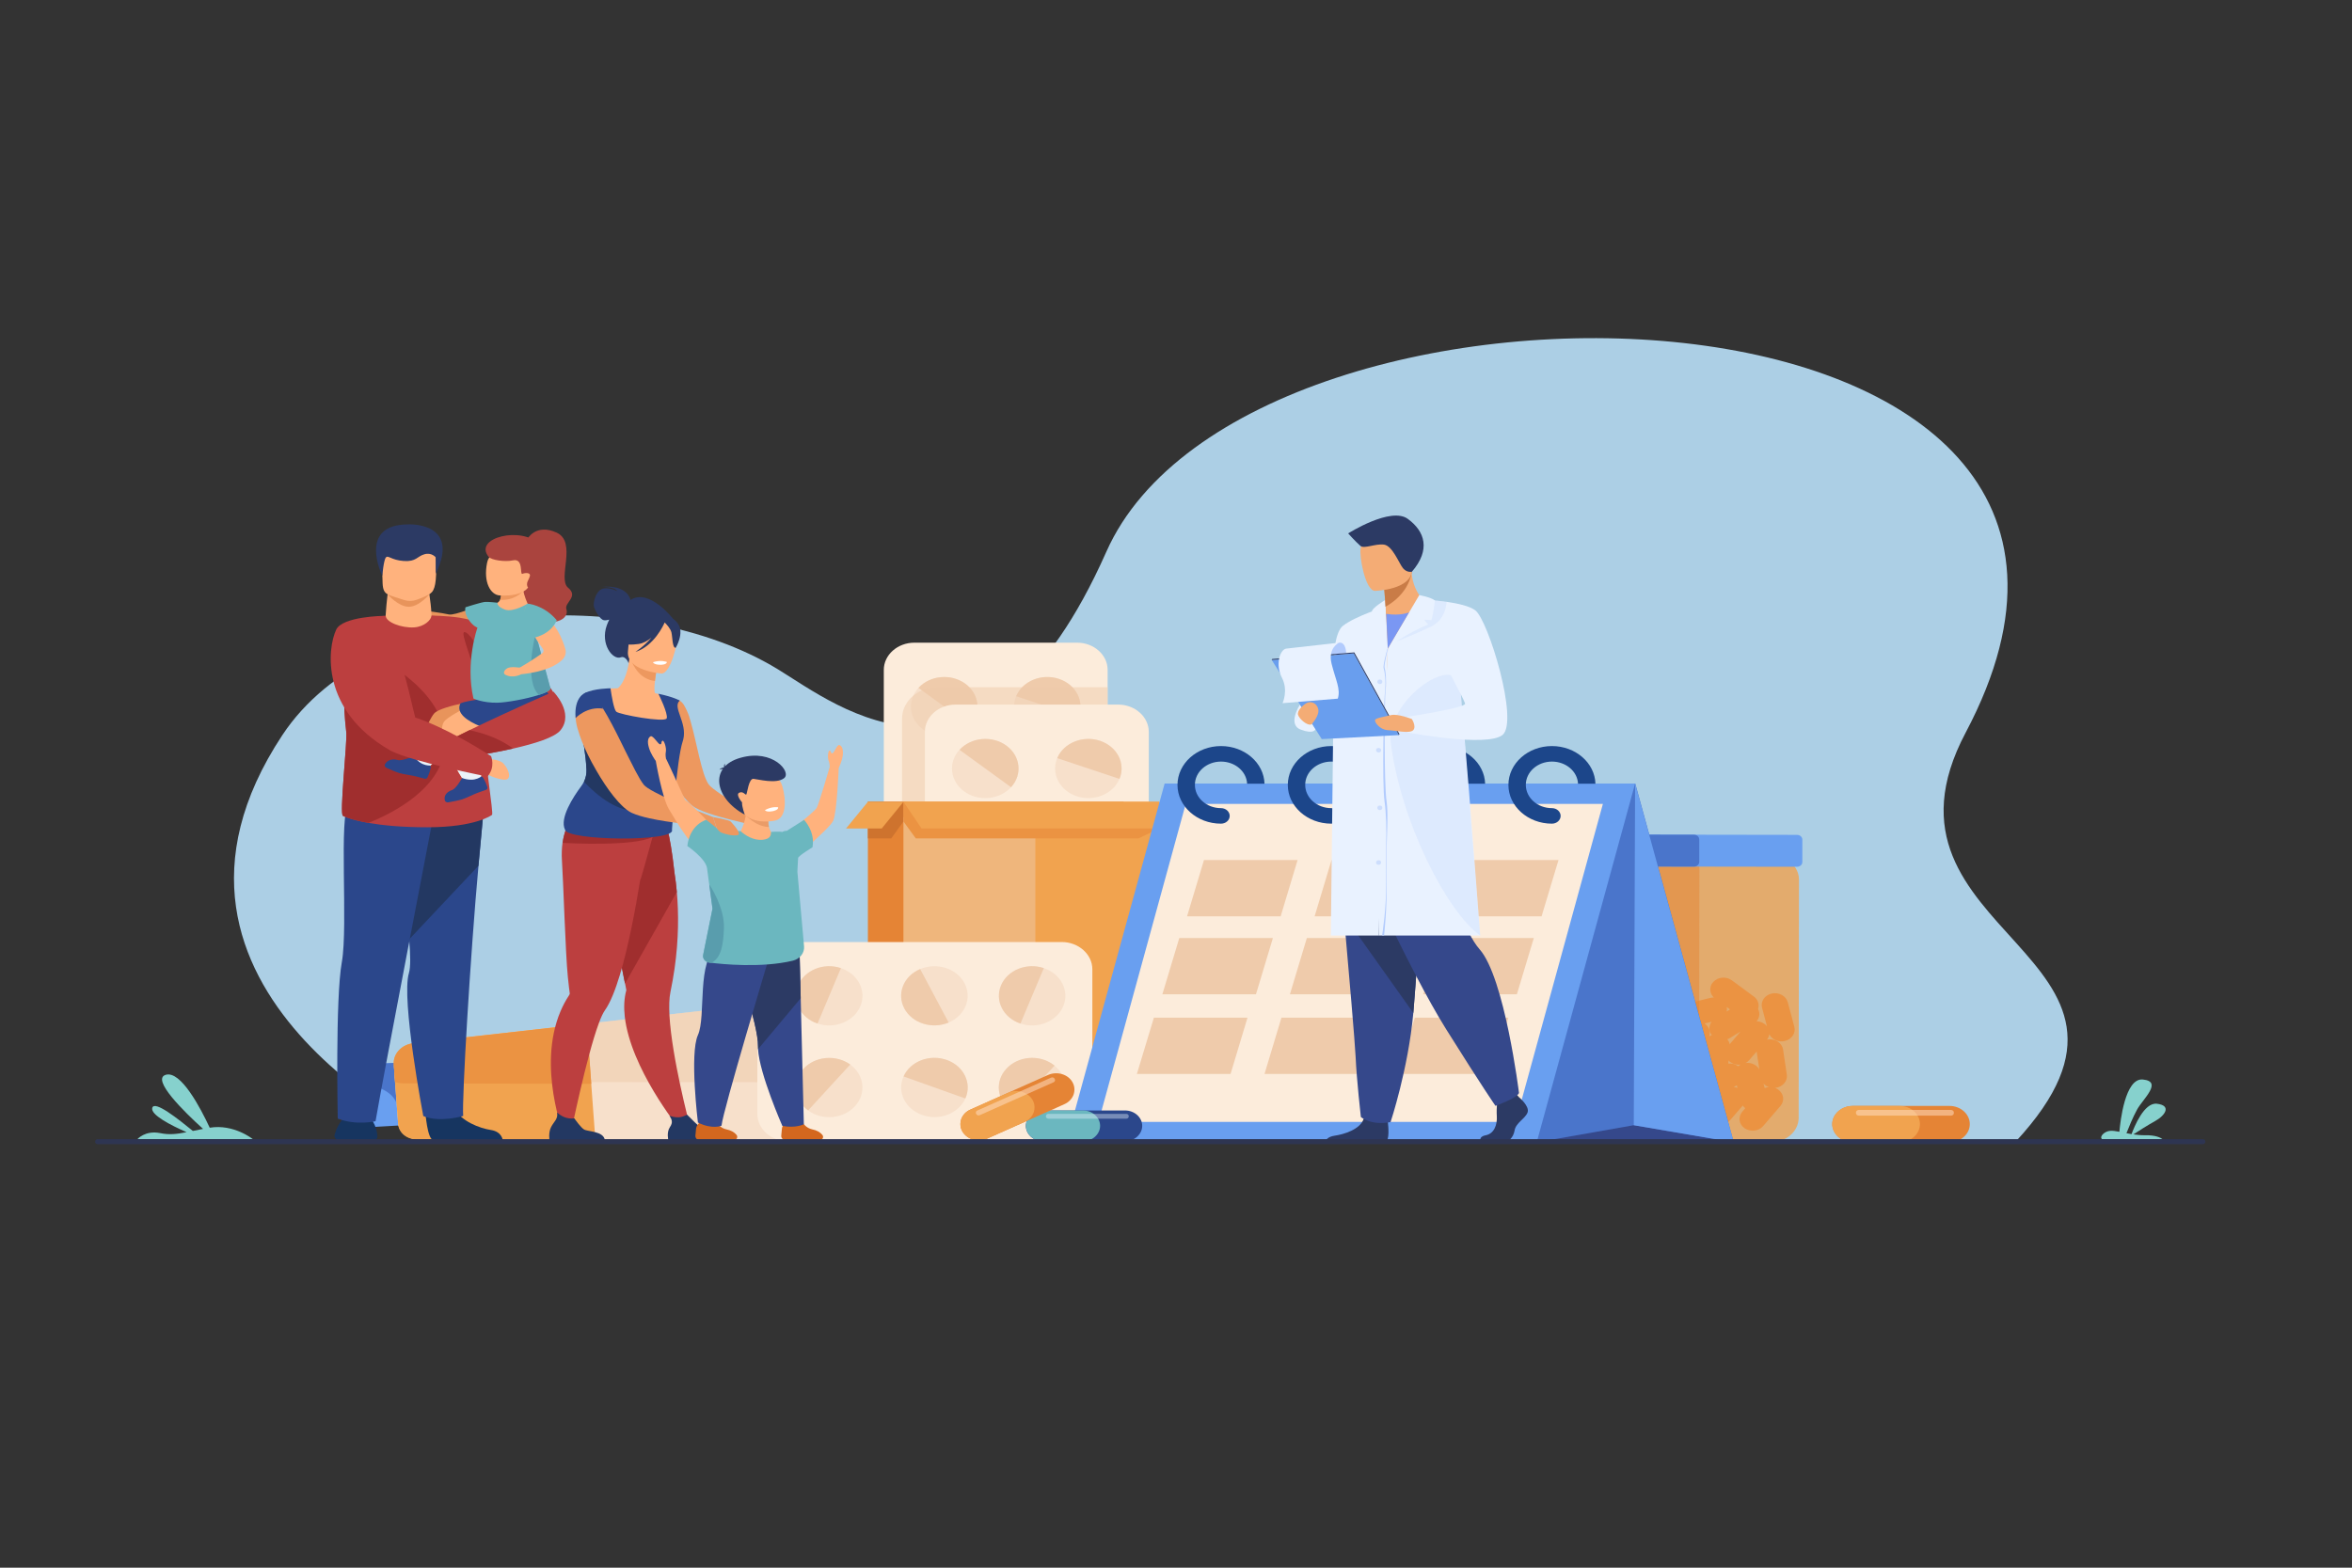 <?xml version="1.0" encoding="utf-8"?>
<!-- Generator: Adobe Illustrator 19.0.0, SVG Export Plug-In . SVG Version: 6.00 Build 0)  -->
<svg version="1.1" id="Layer_1" xmlns="http://www.w3.org/2000/svg" xmlns:xlink="http://www.w3.org/1999/xlink" x="0px" y="0px"
	 viewBox="0 0 3000 2000" style="enable-background:new 0 0 3000 2000;" xml:space="preserve">
<rect x="0" y="0" width="3000" height="2000" fill="#333333" stroke="none"/>
<style type="text/css">
	.st0{fill:#ACCFE5;}
	.st1{opacity:0.8;fill:#F1A34F;}
	.st2{fill:#EB9342;}
	.st3{opacity:0.5;fill:#E58435;}
	.st4{fill:#699FF0;}
	.st5{fill:#4A75CB;}
	.st6{fill:#E58435;}
	.st7{fill:#F1A34F;}
	.st8{opacity:0.5;fill:#FFE2CC;}
	.st9{fill:#F7E0CB;}
	.st10{opacity:0.5;fill:#EFCBAB;}
	.st11{fill:#CE732E;}
	.st12{fill:#FCECDB;}
	.st13{fill:#EFCBAB;}
	.st14{fill:#35488B;}
	.st15{fill:#1C468A;}
	.st16{fill:#2B478B;}
	.st17{fill:#6BB7BF;}
	.st18{opacity:0.4;fill:#E9F3FE;}
	.st19{fill:#E8945B;}
	.st20{fill:#BC3F3F;}
	.st21{fill:#163560;}
	.st22{fill:#233862;}
	.st23{fill:#FFB27D;}
	.st24{fill:#A02E2E;}
	.st25{fill:#2C3A64;}
	.st26{fill:#D35C2B;}
	.st27{fill:#AA443E;}
	.st28{fill:#ED985F;}
	.st29{fill:#599DAD;}
	.st30{fill:#EBF2F9;}
	.st31{fill:#FFFFFF;}
	.st32{fill:#D3671E;}
	.st33{fill:#EA9C68;}
	.st34{fill:#F4AC75;}
	.st35{fill:#E9F2FF;}
	.st36{opacity:0.2;fill:#B2CBFD;}
	.st37{fill:#C97C47;}
	.st38{fill:#B2CBFD;}
	.st39{opacity:0.5;fill:#B2CBFD;}
	.st40{fill:#7A97F3;}
	.st41{fill:#699EEE;}
	.st42{fill:#86D1CD;}
	.st43{fill:#2E3552;}
</style>
<g>
	<g>
		<path class="st0" d="M565.8,1456.5c0,0-421.9-191.3-205.7-518.6C476.7,761.4,811.7,744,991.8,853.6
			c76.7,46.7,264.4,199.4,419.4-149.8C1592.5,295.7,2830,325.3,2507.2,934.7c-137.8,260.1,288,280.6,63.2,522.4L565.8,1456.5z"/>
		<g>
			<g>
				<path class="st1" d="M2259.4,1457.1l-92.5-0.1l-48.9-0.1c-19,0-34.5-13.9-34.5-30.8l0.5-304.2c0-16.9,15.6-30.7,34.6-30.7
					l43.4,0.1l98.1,0.1c19,0,34.5,13.9,34.5,30.8l-0.4,304.2C2294,1443.3,2278.4,1457.1,2259.4,1457.1z"/>
				<path class="st2" d="M2279.1,1370.9l-2.4-16l0,0l-2.4-16c-0.6-4.1-3.1-7.6-6.5-9.9c-3.4-2.3-7.9-3.5-12.5-2.9
					c-0.5,0.1-1,0.1-1.5,0.3c1.7-2.2,2.6-4.6,2.9-7.1c3.1,6.7,11.3,10.6,19.5,8.8c9-1.9,14.6-10,12.5-18.1l-4.2-15.7l0,0l-4.2-15.7
					c-1.1-4-3.9-7.3-7.6-9.3c-3.7-2-8.2-2.8-12.7-1.8c-9,1.9-14.6,10-12.5,18.1l6.3,23.7c-1-1.2-2.1-2.4-3.6-3.3
					c-2.9-2-6.3-3-9.7-3.1c1.7-1.9,2.8-4.2,3.3-6.5c0.6-3.1,0.2-6.3-1.4-9.2c1.9-5.6,0-12-5.4-15.9l-28-20.6
					c-7.1-5.3-17.8-4.4-23.7,2c-5.5,5.9-5,14.4,0.7,19.9c-1.5,0-3,0.1-4.5,0.5l-17.5,4.3l0,0l-17.5,4.2c-6.1,1.5-10.5,5.8-11.9,10.9
					l-1.8-3.9l0,0l-7-14.9c-3.6-7.6-13.5-11.3-22-8.1c-8.6,3.2-12.6,12-9.1,19.6l7,14.9l0,0l4.5,9.6c-5.9,2.1-10.3,7.1-10.7,13.2
					l-0.9,16.1l0,0l-0.9,16.1c-0.2,4.1,1.4,8,4.3,10.8c2.9,2.9,7,4.7,11.6,4.9c2,0.1,3.9-0.1,5.7-0.6c-1.7,3.1-2.2,6.7-1.4,10.1
					c-3.1,1.6-5.7,4.1-7.2,7.2l-7,14.9l0,0l-7,14.9c-1.8,3.8-1.6,7.9,0,11.5c1.7,3.6,4.8,6.5,9.1,8.1c6.7,2.5,14.2,0.8,18.8-3.7
					c1.1,2.3,2.8,4.4,5.2,6c7.4,5,18,3.8,23.6-2.8l11.1-12.8l0,0l11.1-12.8c1.5-1.7,2.5-3.7,3-5.7c3.8,0.3,7.8-0.5,11.2-2.5l2.9-1.8
					l-4,4.7l0,0l-11.1,12.8c-5.6,6.6-4.2,16,3.1,21c7.4,5,18,3.8,23.6-2.8l11.1-12.8l0,0l11.1-12.8c0.1-0.2,0.3-0.3,0.4-0.5
					c0.9,1.3,2,2.4,3.2,3.4l-3.9,4.6c-5.6,6.6-4.2,16,3.1,21c7.4,5,18,3.8,23.6-2.8l22.1-25.7c2.8-3.3,3.9-7.3,3.3-11.1
					c-0.6-3.8-2.8-7.4-6.4-9.9c-1.3-0.9-2.6-1.5-4-2c0.2,0,0.4,0,0.6,0C2273.9,1386.7,2280.4,1379.1,2279.1,1370.9z M2127.2,1356.4
					l0.3-5.5c1.1,1.6,2.5,3.1,4.2,4.3c0.7,0.4,1.3,0.8,2.1,1.2l-7.7,4.7C2126.7,1359.6,2127.1,1358.1,2127.2,1356.4z M2240.8,1342.9
					l3.3,21.5c-1.4-2.6-3.6-4.7-6.3-6.2c-3.3-1.8-7.2-2.6-11.2-2.1c1.7-0.9,3.3-2.1,4.6-3.7l9.5-11
					C2240.7,1341.9,2240.8,1342.4,2240.8,1342.9z M2202.5,1284.7l4.2,3.1l-4.4,2.7C2202.9,1288.6,2202.9,1286.6,2202.5,1284.7z
					 M2206.2,1332.2c-0.4-2.3-1.5-4.5-3-6.4c1.3-0.4,2.5-1,3.6-1.7l13.3-8.1L2206.2,1332.2z M2217.1,1360.3
					c-3.6-2.7-8.2-3.9-12.7-3.4l0.4-4c0.8,0.9,1.7,1.7,2.8,2.4c3.7,2.5,8.3,3.5,12.6,2.9C2219.1,1358.8,2218.1,1359.5,2217.1,1360.3
					z M2183.2,1303.5c-3.7,5-3.9,11.6,0.1,16.8c0.1,0.1,0.2,0.2,0.2,0.3c-1.2,0.4-2.4,0.9-3.5,1.6c0.8-2.1,1-4.4,0.7-6.6
					c-0.6-3.8-2.8-7.4-6.4-9.9c0,0,0,0-0.1,0L2183.2,1303.5z M2166.4,1339.6l6.5-7.6c-0.1,0.5-0.2,0.9-0.2,1.4l-1.2,13.9
					c-2.4-2-5.4-3.2-8.6-3.7L2166.4,1339.6L2166.4,1339.6z M2135.9,1403l1.9-4.1c1.4-3,1.6-6.2,0.8-9.1c0.4-0.2,0.8-0.4,1.1-0.6
					l29.9-18.3c0.2-0.1,0.4-0.3,0.6-0.4c0.4,1.5,1,2.8,1.9,4.1l-5.3,3.3c-3.6,2.2-5.9,5.4-6.8,8.9c-5.6-0.5-11.4,1.5-15.1,5.8
					L2135.9,1403z M2215.3,1384.5l0.9,3.5c-1.5-0.6-3.1-1-4.7-1.2L2215.3,1384.5z M2250.9,1388.1l-1.3-4.8l0,0l-0.2-0.9
					c1.8,2,4.2,3.6,6.9,4.5C2254.4,1387,2252.6,1387.4,2250.9,1388.1z M2148.8,1310.7l-9.2,10.6l0,0l-11.1,12.8
					c-0.1,0.1-0.1,0.1-0.1,0.2l0.6-10.2c0-0.3,0-0.5,0-0.8c0.5-0.1,1-0.3,1.5-0.5c6.9-2.5,10.8-8.7,10.3-15
					C2143.2,1309.4,2145.9,1310.4,2148.8,1310.7z"/>
				<path class="st3" d="M2166.9,1457l-48.9-0.1c-19,0-34.5-13.9-34.5-30.8l0.5-304.2c0-16.9,15.6-30.7,34.6-30.7l43.4,0.1
					c3.6,5.5,5.7,12,5.6,19l-0.5,343.6C2167,1455,2167,1456,2166.9,1457z"/>
				<path class="st4" d="M2292.2,1105.8l-131.4-0.2l-74.6-0.1c-3.7,0-6.7-2.7-6.7-6l0-28.7c0-3.3,3-6,6.7-6l74.5,0.1c0,0,0,0,0,0
					l131.5,0.2c3.7,0,6.7,2.7,6.7,6l0,28.7C2298.9,1103.1,2295.9,1105.8,2292.2,1105.8z"/>
				<path class="st5" d="M2160.8,1105.6l-74.6-0.1c-3.7,0-6.7-2.7-6.7-6l0-28.7c0-3.3,3-6,6.7-6l74.5,0.1c0,0,0,0,0,0
					c3.7,0,6.7,2.7,6.7,6l0,28.7C2167.4,1102.9,2164.4,1105.6,2160.8,1105.6z"/>
			</g>
		</g>
		<g>
			<path class="st6" d="M2512.5,1434.1c0,6.4-2.9,12.2-7.7,16.4c-4.7,4.2-11.3,6.8-18.4,6.8h-123.2c-14.3,0-26.1-10.5-26.1-23.2
				c0-6.4,2.9-12.2,7.7-16.4c4.7-4.2,11.2-6.8,18.4-6.8h123.2C2500.8,1410.8,2512.5,1421.3,2512.5,1434.1z"/>
			<path class="st7" d="M2448.9,1434.1c0,6.4-2.9,12.2-7.7,16.4c-4.7,4.2-11.3,6.8-18.4,6.8h-59.7c-14.3,0-26.1-10.5-26.1-23.2
				c0-6.4,2.9-12.2,7.7-16.4c4.7-4.2,11.2-6.8,18.4-6.8h59.7C2437.2,1410.8,2448.9,1421.3,2448.9,1434.1z"/>
			<path class="st8" d="M2488.5,1416H2371c-2,0-3.7,1.5-3.7,3.3v0.7c0,1.8,1.7,3.3,3.7,3.3h117.5c2,0,3.7-1.5,3.7-3.3v-0.7
				C2492.2,1417.5,2490.5,1416,2488.5,1416z"/>
		</g>
		<g>
			<path class="st4" d="M510.2,1435.8l-52.3,3c-10.3,0.6-19.4-6.4-20-15.6l-3.4-46.6c-0.7-9.2,7.2-17.2,17.6-17.8l52.3-3
				c9.5-0.6,17.9,5.3,19.7,13.5c0.2,0.7,0.3,1.4,0.3,2.2l3.4,46.5C528.5,1427.2,520.5,1435.2,510.2,1435.8z"/>
			<path class="st5" d="M506.6,1409.9c-8.4-32-71.9-29-72.2-33.2c-0.7-9.2,7.2-17.2,17.6-17.8l52.3-3c9.5-0.6,17.9,5.3,19.7,13.5
				C517.9,1399.5,510.8,1426,506.6,1409.9z"/>
			<path class="st9" d="M1161.7,1455.1l-402.2-1l-226.9-0.6c-13.1,0-23.9-9.1-24.8-20.7l-4.2-57.2l-0.9-12.9
				c-1.2-16.2,12-30.5,30.1-32.5l215.8-24.2l398.9-44.8l8.8,119.5L1161.7,1455.1z"/>
			<path class="st10" d="M1156.2,1380.7l-395.6-0.2l-240.8-0.1c-6.1,0-11.7-1.8-16.2-4.8l-0.9-12.9c-1.2-16.2,12-30.5,30.1-32.5
				l215.8-24.2l398.9-44.8L1156.2,1380.7z"/>
			<polygon class="st6" points="1188.8,1453.5 1161.7,1455.1 1156.2,1380.7 1147.4,1261.3 1174.6,1259.7 1183.4,1379.9 			"/>
			<path class="st7" d="M759.4,1454.1l-228.4-0.6c-12.3,0-22.4-8.5-23.2-19.4l-4-53.8l-1.6-22.4c-1-13.5,10-25.3,25-27l221.3-24.9
				l5.6,76.6L759.4,1454.1z"/>
			<path class="st2" d="M754.2,1382.7l-239.9-0.6c-3.7,0-7.2-0.6-10.4-1.8l-1.6-22.4c-1-13.5,10-25.3,25-27l221.3-24.9L754.2,1382.7
				z"/>
			<polygon class="st11" points="1183.4,1379.9 1156.2,1380.7 1147.4,1261.3 1174.6,1259.7 			"/>
		</g>
		<g>
			<g>
				<g>
					<path class="st12" d="M1412.8,854.6v310.8c0,19.1-17.5,34.7-39,34.7h-207.6c-5.6,0-10.8-1-15.6-2.9
						c-13.7-5.4-23.3-17.6-23.3-31.7V854.6c0-19.1,17.5-34.7,39-34.7h207.6C1395.3,819.9,1412.8,835.5,1412.8,854.6z"/>
					<path class="st9" d="M1320.9,936.8c-21.9-7.3-33-29.1-24.8-48.6s32.7-29.4,54.6-22.1c21.9,7.3,33,29.1,24.8,48.6
						C1367.3,934.2,1342.8,944.1,1320.9,936.8z"/>
					<path class="st13" d="M1375.5,914.7l-79.4-26.5c8.2-19.5,32.7-29.4,54.6-22.1C1372.6,873.4,1383.7,895.2,1375.5,914.7z"/>
					<path class="st9" d="M1177.5,930.7c-18.2-13.2-20.9-37-6-53.1c14.8-16.1,41.5-18.6,59.7-5.4c18.1,13.2,20.9,37,6,53.1
						C1222.4,941.5,1195.6,943.9,1177.5,930.7z"/>
					<path class="st13" d="M1237.2,925.3l-65.7-47.7c14.8-16.1,41.5-18.6,59.7-5.4C1249.3,885.4,1252,909.2,1237.2,925.3z"/>
				</g>
			</g>
			<path class="st10" d="M1412.8,876.7v288.7c0,19.1-17.5,34.7-39,34.7h-207.6c-5.6,0-10.8-1-15.6-2.9V916.7
				c0-11.5,5.5-21.9,14.3-29.2c3.2-2.7,6.9-5,11-6.7c5.9-2.6,12.6-4.1,19.7-4.1H1412.8z"/>
		</g>
		<g>
			<g>
				<path class="st12" d="M1426.3,898.9h-207.6c-21.4,0-39,15.6-39,34.7v310.8c0,19.1,17.5,34.7,39,34.7h207.6
					c21.4,0,39-15.6,39-34.7V933.6C1465.2,914.5,1447.7,898.9,1426.3,898.9z"/>
				<path class="st9" d="M1373.3,1015.8c-21.9-7.3-33-29.1-24.8-48.6c8.2-19.5,32.7-29.4,54.6-22.1c21.9,7.3,33,29.1,24.8,48.6
					S1395.2,1023.1,1373.3,1015.8z"/>
				<path class="st13" d="M1427.9,993.7l-79.4-26.5c8.2-19.5,32.7-29.4,54.6-22.1C1425,952.4,1436.1,974.2,1427.9,993.7z"/>
				<path class="st9" d="M1229.9,1009.7c-18.2-13.2-20.9-37-6-53.1c14.8-16.1,41.5-18.6,59.7-5.4c18.1,13.2,20.9,37,6,53.1
					C1274.8,1020.4,1248,1022.9,1229.9,1009.7z"/>
				<path class="st13" d="M1289.6,1004.3l-65.7-47.7c14.8-16.1,41.5-18.6,59.7-5.4C1301.7,964.4,1304.4,988.1,1289.6,1004.3z"/>
			</g>
		</g>
		<g>
			<rect x="1107" y="1022.9" class="st6" width="326.1" height="433"/>
			<rect x="1152.4" y="1022.9" class="st7" width="326.1" height="433"/>
			<polygon class="st11" points="1152.4,1048 1136.8,1069.6 1107,1069.6 1107,1022.9 1152.4,1022.9 			"/>
			<polygon class="st7" points="1107,1022.9 1079.1,1057 1124.6,1057 1152.4,1022.9 			"/>
			<polygon class="st10" points="1152.4,1042.6 1152.4,1457.3 1320.6,1457.3 1320.6,1057 			"/>
			<g>
				<polygon class="st2" points="1478.5,1057 1452.1,1069.6 1168.1,1069.6 1152.4,1048 1152.4,1022.9 				"/>
				<polygon class="st7" points="1478.5,1022.9 1152.4,1022.9 1175.5,1057 1501.5,1057 				"/>
			</g>
		</g>
		<g>
			<g>
				<path class="st12" d="M1354.3,1201.8H1005c-21.4,0-39,15.6-39,34.7v184.7c0,19.1,17.5,34.7,39,34.7h349.3
					c21.4,0,39-15.6,39-34.7v-184.7C1393.3,1217.5,1375.7,1201.8,1354.3,1201.8z"/>
				<path class="st9" d="M1097.4,1283.7c-8.2,19.5-32.7,29.4-54.6,22.1c-21.9-7.3-33-29.1-24.8-48.6c8.2-19.5,32.7-29.4,54.6-22.1
					C1094.5,1242.4,1105.6,1264.2,1097.4,1283.7z"/>
				<path class="st13" d="M1072.6,1235.1l-29.8,70.7c-21.9-7.3-33-29.1-24.8-48.6C1026.2,1237.6,1050.6,1227.7,1072.6,1235.1z"/>
				<path class="st9" d="M1090.5,1411.3c-14.8,16.2-41.5,18.6-59.7,5.4c-18.1-13.2-20.9-37-6-53.1c14.8-16.1,41.5-18.6,59.7-5.4
					C1102.6,1371.3,1105.3,1395.1,1090.5,1411.3z"/>
				<path class="st13" d="M1084.5,1358.1l-53.7,58.5c-18.1-13.2-20.9-37-6-53.1C1039.6,1347.4,1066.3,1345,1084.5,1358.1z"/>
				<path class="st9" d="M1356.2,1283.7c-8.2,19.5-32.7,29.4-54.6,22.1c-21.9-7.3-33-29.1-24.8-48.6c8.2-19.5,32.7-29.4,54.6-22.1
					C1353.3,1242.4,1364.4,1264.2,1356.2,1283.7z"/>
				<path class="st13" d="M1331.4,1235.1l-29.8,70.7c-21.9-7.3-33-29.1-24.8-48.6C1285,1237.6,1309.5,1227.7,1331.4,1235.1z"/>
				<path class="st9" d="M1349.3,1411.3c-14.3,15.6-39.7,18.4-57.8,6.7c-0.6-0.4-1.3-0.8-1.9-1.3c-18.2-13.2-20.9-37-6-53.1
					c14.8-16.2,41.5-18.6,59.7-5.4c0.6,0.5,1.2,0.9,1.8,1.4C1361.6,1372.9,1363.6,1395.7,1349.3,1411.3z"/>
				<path class="st13" d="M1345.1,1359.5l-53.6,58.4c-0.6-0.4-1.3-0.8-1.9-1.3c-18.2-13.2-20.9-37-6-53.1
					c14.8-16.2,41.5-18.6,59.7-5.4C1343.9,1358.6,1344.5,1359.1,1345.1,1359.5z"/>
				<g>
					<path class="st9" d="M1230.2,1254.2c10,18.8,1,41.4-20.2,50.3c-21.2,8.9-46.5,0.9-56.5-17.9c-10-18.8-1-41.4,20.2-50.3
						C1194.9,1227.4,1220.2,1235.4,1230.2,1254.2z"/>
					<path class="st13" d="M1173.7,1236.3l36.3,68.2c-21.2,8.9-46.5,0.9-56.5-17.9C1143.5,1267.7,1152.5,1245.2,1173.7,1236.3z"/>
				</g>
				<path class="st9" d="M1176.1,1422.4c-21.8-7.8-32.3-29.7-23.6-49.1c8.7-19.4,33.4-28.8,55.2-21c21.8,7.7,32.3,29.7,23.6,49.1
					C1222.6,1420.8,1197.9,1430.2,1176.1,1422.4z"/>
				<path class="st13" d="M1231.3,1401.4l-78.8-28.1c8.7-19.4,33.4-28.8,55.2-21C1229.4,1360.1,1240,1382.1,1231.3,1401.4z"/>
			</g>
		</g>
		<g>
			<g>
				<polygon class="st5" points="2211.4,1457.3 1611.3,1457.3 1485.8,999.6 2085.8,999.6 				"/>
				<polygon class="st4" points="1360,1457.3 1960.1,1457.3 2085.6,999.6 1485.5,999.6 				"/>
				<polygon class="st12" points="1401.1,1431.3 1933.2,1431.3 2044.5,1025.6 1512.4,1025.6 				"/>
				<polygon class="st14" points="2211.4,1457.3 2083.9,1435.5 1960.1,1457.3 				"/>
			</g>
			<path class="st15" d="M1979.5,951.8c30.1,0,54.7,21.4,55.5,48h-22.2c-0.8-15.7-15.4-28.2-33.3-28.2c-18.4,0-33.3,13.3-33.3,29.7
				c0,16.4,14.9,29.7,33.3,29.7c6.1,0,11.1,4.4,11.1,9.9s-5,9.9-11.1,9.9c-30.6,0-55.5-22.2-55.5-49.4
				C1924,974,1948.9,951.8,1979.5,951.8z"/>
			<path class="st15" d="M1838.8,951.8c30.1,0,54.7,21.4,55.5,48h-22.2c-0.8-15.7-15.4-28.2-33.3-28.2c-18.4,0-33.3,13.3-33.3,29.7
				c0,16.4,14.9,29.7,33.3,29.7c6.1,0,11.1,4.4,11.1,9.9s-5,9.9-11.1,9.9c-30.6,0-55.5-22.2-55.5-49.4
				C1783.3,974,1808.2,951.8,1838.8,951.8z"/>
			<path class="st15" d="M1698.1,951.8c30.1,0,54.7,21.4,55.5,48h-22.2c-0.8-15.7-15.4-28.2-33.3-28.2c-18.4,0-33.3,13.3-33.3,29.7
				c0,16.4,14.9,29.7,33.3,29.7c6.1,0,11.1,4.4,11.1,9.9s-5,9.9-11.1,9.9c-30.6,0-55.5-22.2-55.5-49.4
				C1642.6,974,1667.5,951.8,1698.1,951.8z"/>
			<path class="st15" d="M1557.4,951.8c30.1,0,54.7,21.4,55.5,48h-22.2c-0.8-15.7-15.4-28.2-33.3-28.2c-18.4,0-33.3,13.3-33.3,29.7
				c0,16.4,14.9,29.7,33.3,29.7c6.1,0,11.1,4.4,11.1,9.9s-5,9.9-11.1,9.9c-30.6,0-55.5-22.2-55.5-49.4
				C1501.9,974,1526.8,951.8,1557.4,951.8z"/>
			<polygon class="st13" points="1846.9,1169 1966.3,1169 1987.9,1097.2 1868.5,1097.2 			"/>
			<polygon class="st13" points="1676.8,1169 1796.2,1169 1817.9,1097.2 1698.4,1097.2 			"/>
			<polygon class="st13" points="1514.1,1169 1633.5,1169 1655.1,1097.2 1535.7,1097.2 			"/>
			<polygon class="st13" points="1815.4,1268.5 1934.8,1268.5 1956.4,1196.7 1837,1196.7 			"/>
			<polygon class="st13" points="1645.3,1268.5 1764.7,1268.5 1786.4,1196.7 1666.9,1196.7 			"/>
			<polygon class="st13" points="1482.6,1268.5 1602,1268.5 1623.6,1196.7 1504.2,1196.7 			"/>
			<polygon class="st13" points="1782.9,1370.1 1902.4,1370.1 1924,1298.3 1804.6,1298.3 			"/>
			<polygon class="st13" points="1612.9,1370.1 1732.3,1370.1 1753.9,1298.3 1634.5,1298.3 			"/>
			<polygon class="st13" points="1450.1,1370.1 1569.6,1370.1 1591.2,1298.3 1471.8,1298.3 			"/>
			<polygon class="st4" points="2085.6,999.6 2083.9,1435.5 2211.4,1457.3 			"/>
		</g>
		<g>
			<path class="st16" d="M1456.9,1436.3c0,5.4-2.5,10.3-6.5,13.9c-4,3.6-9.5,5.8-15.6,5.8h-104.2c-12.1,0-22.1-8.8-22.1-19.6
				c0-5.4,2.5-10.3,6.5-13.9c4-3.6,9.5-5.8,15.6-5.8h104.2C1447,1416.6,1456.9,1425.5,1456.9,1436.3z"/>
			<path class="st17" d="M1403.2,1436.3c0,5.4-2.5,10.3-6.5,13.9c-4,3.6-9.5,5.8-15.6,5.8h-50.4c-12.1,0-22.1-8.8-22.1-19.6
				c0-5.4,2.5-10.3,6.5-13.9c4-3.6,9.5-5.8,15.6-5.8h50.4C1393.3,1416.6,1403.2,1425.5,1403.2,1436.3z"/>
			<path class="st18" d="M1436.6,1421h-99.4c-1.7,0-3.1,1.3-3.1,2.8v0.6c0,1.5,1.4,2.8,3.1,2.8h99.4c1.7,0,3.1-1.3,3.1-2.8v-0.6
				C1439.7,1422.2,1438.3,1421,1436.6,1421z"/>
		</g>
		<g>
			<path class="st6" d="M1368,1380.7c2.9,5.1,3.1,10.8,1.3,15.9c-1.9,5.1-5.9,9.5-11.7,12.1l-98.7,44c-11.5,5.1-25.6,0.9-31.4-9.3
				c-2.9-5.1-3.1-10.8-1.3-15.9c1.9-5.1,5.9-9.5,11.7-12l98.7-44C1348.1,1366.3,1362.3,1370.4,1368,1380.7z"/>
			<path class="st7" d="M1317.1,1403.4c2.9,5.1,3.1,10.8,1.3,15.9c-1.9,5.1-5.9,9.5-11.7,12.1l-47.8,21.3
				c-11.5,5.1-25.6,0.9-31.4-9.3c-2.9-5.1-3.1-10.8-1.3-15.9c1.9-5.1,5.9-9.5,11.7-12l47.8-21.3
				C1297.2,1389,1311.3,1393.1,1317.1,1403.4z"/>
			<path class="st8" d="M1345.4,1376.7l-0.3-0.6c-0.8-1.4-2.8-2-4.4-1.3l-94.2,42c-1.6,0.7-2.3,2.5-1.5,4l0.3,0.6
				c0.8,1.5,2.8,2,4.4,1.3l94.2-42C1345.6,1379.9,1346.2,1378.1,1345.4,1376.7z"/>
		</g>
		<g>
			<g>
				<g>
					<path class="st19" d="M612.5,771.9c0,0-32.5,13.7-39.9,12c-7.4-1.7-35.4-6.1-39.4-4.6c0,0-4.5,6.3-1.1,10.5
						c3.4,4.2,30.7,15.5,40.5,15.9c9.9,0.4,47.3-5.6,55.2-11.1L612.5,771.9z"/>
					<path class="st19" d="M534.2,779.4c0,0-12.5-4.6-16.6,0.5c-4.1,5.2-6.4,10.4-5.9,13.1c0.5,2.7,9,3.8,12.4,1.8
						c3.4-2.1,11.8-4.9,11.8-4.9L534.2,779.4z"/>
				</g>
				<path class="st20" d="M550.4,785.4c0,0,14.5,52.1,35.9,91c6,10.9,12.5,20.8,19.4,28.2c3.3,3.6,6.8,6.6,10.3,8.9
					c36.5,23.6,94.2-14.1,94.2-14.1c2.1-22.9-44.6-61.3-74.4-84.3c-11.7-9-20.8-15.6-23.4-18c-5-4.6-15.5-7.4-26.5-9.1
					C568.7,785.4,550.4,785.4,550.4,785.4z"/>
				<path class="st21" d="M474.3,1428.5c0,0,6.9,10,7.1,21.5c0,2.6-2.3,4.7-5.2,4.7H433c-4.2,0-7.3-3.5-6.2-7.1
					c2-7,6.3-17.6,14.9-24.1C455.5,1413.2,474.3,1428.5,474.3,1428.5z"/>
				<path class="st21" d="M542.5,1418.3c0,0,2.5,35.6,10.2,36.1c1,0.1,39.2,0.1,39.2,0.1l49.3,0c0,0-0.8-10.7-15.1-12.9
					s-38.1-11.1-46.8-27.9C570.4,1396,542.5,1418.3,542.5,1418.3z"/>
				<g>
					<path class="st16" d="M521.9,1198.5c1.7,19.8,1.9,35.4-0.3,42.8c-10.2,33.1,18.3,182.5,18.3,182.5c21,8.9,50.9-0.1,50.9-0.1
						c-1.8-20.7,9.2-206,19.5-319.1c4.3-47.5,7.5-80.7,7.5-80.7l-125.9-13C491.9,1010.9,515.9,1129.8,521.9,1198.5z"/>
					<path class="st22" d="M491.9,1010.9c0,0,24,118.9,29.9,187.6l88.4-93.9c4.3-47.5,7.5-80.7,7.5-80.7L491.9,1010.9z"/>
				</g>
				<path class="st16" d="M553.7,1036.3c0,0-63.7,330.2-74.7,394.1c0,0-23.9,5.9-48.2-3.3c0,0-3.2-153.4,5.2-199.6
					c8.3-46.2-4.4-189.1,9-202.4C458.4,1011.8,553.7,1036.3,553.7,1036.3z"/>
				<path class="st23" d="M547.1,754.7c0,0,4.9,29.3,2.7,38.1c-2.1,8.8-34.9,13.5-48.6,6.3c-13.7-7.2-9.6-9.9-9.6-9.9s2.1-33.6,4-36
					C497.6,750.8,547.1,754.7,547.1,754.7z"/>
				<path class="st20" d="M437.6,1040.9c0,0,9.2,4.8,32.3,8.9c17,3,41.4,5.6,75.3,5.6c61.9,0,82.2-15.7,82.2-15.7
					c3.3,0.1-11.7-76.5-11.7-141.8c0-60.4-19.9-105.6-54.2-110.9c-6.7-1-11.2-1.7-11.2-1.5c0,5-8.8,14.1-22.3,14.9
					c-16.1,0.9-36-6.7-36-14.9c0-0.4-37.5,1.6-49.5,62.9c-4.1,20.9-5.2,48.6-0.9,85.5C443.2,946.5,432.4,1040.9,437.6,1040.9z"/>
				<path class="st24" d="M437.6,1040.9c0,0,9.2,4.8,32.3,8.9c32-12.6,95.4-45.2,97.9-99.8c3.3-72.7-96.5-116-96.5-116
					s-13.4,6.6-28.7,14.4c-4.1,20.9-5.2,48.6-0.9,85.5C443.2,946.5,432.4,1040.9,437.6,1040.9z"/>
				<path class="st19" d="M547.7,758c0,0-12.7,15.9-26.1,16.1c-13.4,0.1-27.2-15.8-27.2-15.8L547.7,758z"/>
				<path class="st23" d="M548.9,757.2c-3.5,2.5-11.4,5.9-17.8,8.1c-4.9,1.7-10.3,1.8-15.2,0.3c-7.4-2.3-18.6-5.8-21.5-7.4
					c-6.7-3.6-6.3-11-6.6-21.2c-0.4-12.1-1.8-21.6-0.3-28.6c1.8-8.3,7.7-13.1,24.4-14.4c30.5-2.4,43.3,4.4,43.8,13.6
					c0.1,2.4,0.3,4.8,0.4,7C557.2,743.1,554.7,753.2,548.9,757.2z"/>
				<path class="st25" d="M555.8,711.1c0,0-5-6.6-14.4-4c-9.4,2.6-10.4,9.7-26.4,8.6c-16.1-1.1-19.9-7.9-22.8-4.5
					c-2.9,3.4-4.6,23.4-4.6,23.4S455.3,669,520.8,669c0,0,67.4-3.6,35,63V711.1z"/>
				<path class="st23" d="M674.7,773.1L674.7,773.1C674.7,773.2,674.7,773.1,674.7,773.1z"/>
				<path class="st26" d="M710,679.5c0.5-1.1,0.9-1.8,0.9-1.8C710.5,678.2,710.2,678.8,710,679.5z"/>
				<path class="st19" d="M524.1,974.6c0,0,8.6,6,21.1,6c0,0,12.8-12.5,23.5-24.6c7-7.8,13.1-15.5,14.4-19.5
					c3.2-10.1,63.3-13,70.7-20.1c7.4-7.1-29.9-25.1-29.9-25.1s-61,8.3-70.2,19c-3.6,4.2-9.1,15.3-14.3,27.1
					C531.5,955.1,524.1,974.6,524.1,974.6z"/>
				<path class="st24" d="M609.5,825.8c0,0-11.6-20-17.3-19.4c-5.7,0.6,13.1,41.4,14.8,61.2C608.8,887.3,609.5,825.8,609.5,825.8z"
					/>
				<path class="st23" d="M573.3,963.3c8,17.3,18.4,33,19.7,35c0.1,0.1,0.1,0.2,0.1,0.2s0.1,0,0.2,0c1.9,0,18.7-0.3,20.3-6.3
					c0,0,0.5-20.7-0.4-37.2c-0.4-7.4-1.1-13.9-2.3-17.3c0,0,90.9-0.5,89.3-23.4c-1.6-22.9-49.1-35-76.4-23.1
					c0,0-36.2,11.7-55.3,27.2C559.3,926,565,945.5,573.3,963.3z"/>
				<path class="st16" d="M697.6,882.3c0,0,12.1,15.8,9.3,30.6c-2.8,14.8-37.4,22.7-61.5,23.6c0,0-69.1-14.1-58.4-38.6
					C589.4,892.3,697.6,882.3,697.6,882.3z"/>
				<g>
					<path class="st27" d="M672.5,687.8c0,0,11-20.5,37.5-8.3c26.5,12.2,0.7,58.8,14.6,70.3c13.9,11.5-5,19-2.2,27.3
						c2.8,8.3-5.2,17.6-23.8,16.5c-18.5-1.1-38.1-0.2-46.5-14.7c-8.4-14.4-6.5-46.2-3.2-50.7C652.1,723.9,672.5,687.8,672.5,687.8z"
						/>
					<path class="st23" d="M629.6,797.4l45.1-24.2c-0.2-0.1-1.2-1.3-4.5-10c-1.4-3.7-2.2-6.9-2.6-9.5c0-0.3-0.1-0.5-0.1-0.7
						c-0.5-3.7-0.1-5.8-0.1-5.8l-9.9,3.2l-18.3,5.9c0.2,4.1-0.4,7-1.4,9c-2.4,4.8-6.8,4.9-7,4.9L629.6,797.4z"/>
					<path class="st28" d="M637.7,765.2c17.6,1.3,27.6-8.9,29.8-11.5c0.3-0.4,0.5-0.6,0.5-0.6s-0.2-0.1-0.6-0.2
						c-1.4-0.4-5.3-1.4-10-2.7l-18.3,5.9C639.4,760.4,638.7,763.3,637.7,765.2z"/>
					<path class="st23" d="M636.9,759.6c0,0,39.2,3.8,40-19.8c0.8-23.6,6.6-34.4-20.5-36.5c-27.1-2.1-33.5,6.6-35.1,14.6
						C616.2,742.9,625.8,758.6,636.9,759.6z"/>
					<path class="st27" d="M654.2,714.9c13.9-3.1,8.6,18.7,12.1,17.2c3.9-1.7,10.7-1.6,9.6,2.6c-1.1,4.2-2.6,5.7-3.4,8.4
						c-0.8,2.6,0,7.8,3.2,6.8c3.2-1.1,33.2-31.5,12-55.3c-21.2-23.7-84.4-9.1-64.5,15.7C626.8,714.7,644.4,717.1,654.2,714.9z"/>
					<path class="st17" d="M603.9,891.2c0,0,11.8,5.6,30.3,5.3c11.8-0.2,36.9-4.7,53-9.9c9.2-2.9,15.5-6.1,14.7-8.7
						c-1.1-3.8-9-33-16.2-60.1c-6.7-24.7-12.8-47.7-12.8-47.7s-18.4,11.6-29.1,7.5c-10.7-4.1-9.3-8.7-9.3-8.7s-12.6-1.4-16-1
						c-5.5,0.6-24.7,6.8-24.7,6.8s-2.5,6.3,4.2,16.2c5.6,8.2,11,9.8,11,9.8S593.2,844.9,603.9,891.2z"/>
					<path class="st23" d="M662.9,851.8c0,0-11.3-1.9-15.8,0.7c-4.4,2.6-5.7,6.6-2.6,8.3c10,5.2,20.1-0.5,20.1-0.5L662.9,851.8z"/>
					<path class="st29" d="M687.3,886.6c9.2-2.9,15.5-6.1,14.7-8.7c-1.1-3.8-9-33-16.2-60.1c-2.1-3.5-3.5-5.6-3.5-5.6
						S668.4,868.3,687.3,886.6z"/>
					<path class="st23" d="M672.5,773.3c0,0,34.9,6.6,48.6,54.8c1.3,4.7,0,9.8-3.7,13.4c-6.3,6.2-20.3,15.4-52.7,18.7
						c-3.5,0.4-4-7.6-4-7.6c0.4,0.6,22-12.5,31.2-19.5c1.7-1.3,1.6-3.9,0.4-5.6c-3.1-4.2-8.3-11.6-10.1-15.3
						C679.7,806.7,662.7,775.8,672.5,773.3z"/>
					<path class="st17" d="M672.9,770.1c0,0,20.5,1.3,37.2,21.1c0,0-5.7,18.2-32.2,23.1C677.9,814.4,661.6,781.5,672.9,770.1z"/>
				</g>
				<path class="st30" d="M573.3,963.3c8,17.3,18.4,33,19.7,35c0.1,0.1,0.2,0.1,0.3,0.2c1.9,0,18.7-0.3,20.3-6.3
					c0,0,0.5-20.7-0.4-37.2C610.7,957.3,600.4,964.1,573.3,963.3z"/>
				<path class="st30" d="M524.1,974.6c0,0,8.6,6,21.1,6c0,0,12.8-12.5,23.5-24.6c-12.1-4.7-24.9-14.9-29.3-18.7
					C531.5,955.1,524.1,974.6,524.1,974.6z"/>
				<path class="st16" d="M567.3,1020.9c0.4,1.9,2.5,3.1,4.6,2.7c5-0.9,14.1-2.6,17.9-3.9c5.3-1.7,15.6-7.1,20.9-8.8
					c1.8-0.6,6.2-2.2,9.1-3.2c1.5-0.5,2.3-2,1.9-3.4c-0.9-2.9-2.8-7.8-5.4-12c-0.5-0.8-1.3-1.3-2.2-1.8c-2.8,2-7.1,4.2-13,4.2
					c-4.8,0-8.8-1-11.7-2.2c-0.4,0.7-7.6,13.7-12.8,15.4C571.9,1009.5,565.8,1013.4,567.3,1020.9z"/>
				<path class="st16" d="M491.1,974.8c-1,1.7-0.2,3.8,1.7,4.7c4.6,2.1,12.9,5.7,16.7,6.8c5.4,1.6,17.2,3,22.6,4.6
					c1.9,0.5,6.4,1.7,9.4,2.5c1.6,0.4,3.2-0.3,3.8-1.7c1.3-2.8,3.3-7.7,4.1-12.4c0.2-0.9-0.1-1.7-0.5-2.6c-3.6,0-8.5-0.7-13.1-3.9
					c-3.8-2.6-6.2-5.6-7.7-8.2c-0.7,0.3-15.6,6.6-20.8,5C502.7,968.3,495.1,968.1,491.1,974.8z"/>
				<path class="st20" d="M564.6,948.6c0,0,2.6,13.5,12.5,19.7c0,0,40-4.9,77.3-13.3c27.4-6.2,53.3-14.2,60.7-23.6
					c17.5-22.1-9.2-49-9.2-49s-51.4,22.1-107,49.1C587.5,937.1,576,942.8,564.6,948.6z"/>
				<path class="st23" d="M624.8,968.3c0,0,11.9,0.9,16.4,4.9c4.5,4,11.3,15.6,6.5,20.3c-4.9,4.6-28-5.5-28.6-7.2
					C618.4,984.6,624.8,968.3,624.8,968.3z"/>
				<path class="st24" d="M564.6,948.6c0,0,2.6,13.5,12.5,19.7c0,0,40-4.9,77.3-13.3c-17.5-13.5-40.4-20.3-55.5-23.5
					C587.5,937.1,576,942.8,564.6,948.6z"/>
				<path class="st20" d="M626.4,964.7c-55.9-36.1-95.5-49.3-96.7-49.2c-7.1-26.3-13.5-67.3-40.3-129.8c0,0-52.6,0.6-60.6,17.6
					c-11.4,24.2-19.7,102.5,67.3,153.1c0.5,0.3,1.1,0.6,1.7,1c0.2,0.1,0.5,0.3,0.7,0.4c0,0,0,0,0,0c26.9,14,123.2,32.9,123.2,32.9
					C632.3,978.9,626.4,964.7,626.4,964.7z"/>
			</g>
			<g>
				<path class="st25" d="M804.2,765.4c-0.3-1.7-4.8-19.6-36-16.6c0,0,15.5-0.4,19.1,5.3c0,0-11.6-6-19.7-2.6
					c-8.1,3.5-10.9,17.3-10.2,21.6c0.7,4.3,7.6,17.7,13.2,18.2c2.1,0.2,4.4-0.2,6.5-0.8c-1.1,2.2-2.1,4.5-3.1,7.2
					c-8.7,24.2,7.7,44.7,17.8,40.9c6.5-2.4,10,7.5,10,7.5l57.6-55.5C859.5,790.6,828.3,749.6,804.2,765.4z"/>
				<path class="st20" d="M879.3,1433.7l-14,4.6c0,0-60.9-75.2-68.4-141.3c-1.3-11.8-0.9-23.2,2-33.8c0,0-0.6-3-1.6-8.4
					c-0.5-2.5-1.1-5.5-1.8-8.9c-2-10.1-4.7-23.9-7.8-39.6c-7.2-36.2-16.4-82.5-23.7-116.5l3.8-1.1l40.9-11.7l8.4-23.9l30.4-7.1
					c0,0,6.8,11.8,12.9,67.7c1.1,7.3,2.1,15.4,2.9,24.2c2.4,26.8,2.5,60-2.9,97.9c-1.4,9.7-3.2,19.8-5.3,30.1
					c-1.6,7.6-1.8,17.9-1.2,29.7C857,1349.7,879.3,1433.7,879.3,1433.7z"/>
				<path class="st24" d="M863.3,1138l-66.1,116.9c-0.5-2.5-1.1-5.5-1.8-8.9c-2-10.1-4.7-23.9-7.8-39.6
					c-7.2-36.2-16.4-82.5-23.7-116.5l3.8-1.1l40.9-11.7l8.4-23.9l30.4-7.1c0,0,6.8,11.8,12.9,67.7
					C861.5,1121.1,862.5,1129.2,863.3,1138z"/>
				<path class="st20" d="M834.2,1061.1c0,0,0,0.1-0.1,0.3c-0.2,0.8-0.9,3.1-1.8,6.5c-4.4,16.1-15.1,55.2-15.8,55.1
					c-5.9,36.6-14.8,84.1-25.8,120.6c-5.8,19.3-12.2,35.5-19.2,45.4c-2.4,3.4-5,9.1-7.7,16.4c-15.9,42.8-35.5,139.6-35.5,139.6
					l-8.9,3.2c0,0-34.4-87-4.6-157.7c3-7.2,6.7-14.2,11.2-21c0.5-0.8,0.9-1.6,0.7-2.5c0,0,0,0,0,0c-0.4-2.9-1.4-10.3-2.4-20.7
					c-3-28.6-5.9-125.1-7.5-147.9c-0.6-8.6-0.2-16.3,0.7-23.1c1.9-13.3,6.2-23.2,10.4-30.1c5.3-8.8,10.4-12.8,10.4-12.8
					s68.5,23,94.1,16.9L834.2,1061.1z"/>
				<path class="st24" d="M834.1,1066.8c-0.5,0.4-1.1,0.7-1.8,1c-23.6,12.3-106.5,8-114.6,7.5c1.9-13.3,6.2-23.2,10.4-30.1
					c35.4,2.8,94.2,8.5,106,16.1C836.8,1063.1,837.1,1064.9,834.1,1066.8z"/>
				<path class="st28" d="M966.3,1041.9l-4.2,10.9c0,0-0.8-0.1-2.3-0.5c-4.5-1-15.6-3.4-28-6.6c-18.7-4.7-40.6-11.3-48.6-17.7
					c-12.2-9.6-30-36-40-61.1c-0.3-0.6-0.5-1.2-0.7-1.8c-5.2-13.3-8.1-26.1-6.6-35.8c0.9-5.9,2.6-10.8,4.9-15
					c2.9-5.5,6.8-9.6,10.5-12.5c0.5-0.5,1.1-1,1.8-1.3c6.1-4.5,10.4-7.5,10.4-7.5c2.7-0.5,6.3,2.6,8.5,5.8c0,0,3.7,6.3,5.3,10.7
					c0.1,0.1,0.2,0.2,0.2,0.3c0.4,0.9,0.7,1.9,1.1,3.1c0.2,0.2,0.2,0.5,0.3,0.7c0.7,2.3,1.4,4.7,2.1,7.2c7.8,27,13.8,66.9,22.9,79.9
					c3.9,5.6,24.5,18.7,40.9,28.6C956.7,1036.5,966.3,1041.9,966.3,1041.9z"/>
				<path class="st23" d="M856.5,919.4c-7.4,4.3-16.7,7.8-28.2,9.9c-43.3,7.8-58.7-25-64.2-47.3c6-2.8,11.5-3.4,14.7-3.6
					c3.1-0.2,6.4-0.4,9.1-0.4c4.9-3.2,12.6-16.5,14.8-37.3l2,0.5l33.6,9.1c0,0-1.9,9.5-2.9,18.6c-0.8,7.1-1.1,13.8,0.3,15.5
					c2.6,0.6,4.2,0.9,4.2,0.9s0,0,0,0C840.4,885.9,849.7,900.6,856.5,919.4z"/>
				<path class="st16" d="M871.5,943.4c-0.2,0.8-0.4,1.6-0.7,2.4c-7.6,22.6-13.7,112.9-13.7,112.9c5.5,15.4-133.7,14.1-136.4-0.2
					c-7.3-14.6,10.5-41.9,20.8-55.7c1.3-1.7,2.4-3.6,3.3-5.5c2.3-4.8,3.4-10,3.2-15.2c-0.9-20.7-4.9-39.6-6.6-51.2c0,0,0,0,0,0
					c2.1-1.9,4.2-3.7,6.2-5.3c3-2.6,5.6-5,7.4-7.3c2-2.5,3.1-5,2.9-7.6c-0.2-2-0.6-3.9-1.1-5.9c-0.3-0.9-0.5-1.8-0.9-2.8
					c-3.3-9.6-9.4-18-9.4-18c11-5.7,32.2-5.9,32.2-5.9s0.1,1,0.4,2.7c1,6.8,3.9,24.1,6.9,27.1c3.7,3.7,62.4,14.4,64.4,8.5
					c2-5.8-10.1-30.4-10.6-31.3c0,0,0,0,0,0c19.7,4.1,27.3,8.7,27.3,8.7C857,901.9,876.9,921.8,871.5,943.4z"/>
				<path class="st28" d="M838.3,850.2c0,0-1.9,9.5-2.9,18.6c-19.1-2.2-27.5-18.7-30.7-27.7L838.3,850.2z"/>
				<path class="st23" d="M843.7,859.3c0,0-45.5-3.4-42.7-28.6c2.8-25.2-1.2-42.6,28-41.5c29.2,1.1,33.7,11.2,35.1,19.8
					C865.5,817.7,855.6,859.5,843.7,859.3z"/>
				<path class="st25" d="M864.3,795c-6.2-8.2-11.7-7-14.9-5c-23.5-14.4-48.5-0.7-48.5-0.7c-5.1,17.8-13.8,29.7-13.8,29.7
					s7.8,5.3,27.3,2.6c6-0.8,11.6-4,16.5-8.1c-9,10.8-20.5,18.2-20.5,18.2c23.8-7.3,36.2-34.7,37.4-37.6c2.5,2.5,7.4,7.8,8.6,12.6
					c1.5,6.6,1.1,19.9,5.4,19.8C861.9,826.5,873.6,807.3,864.3,795z"/>
				<path class="st22" d="M815.7,1034.1c-26.9,3.2-53.6-18.6-70.8-36.7c2.3-4.8,3.4-10,3.2-15.2c-0.9-20.7-4.9-39.6-6.6-51.2
					c0,0,0,0,0,0c2.1-1.9,4.2-3.7,6.2-5.3c3-2.6,5.6-5,7.4-7.3C782.4,948.6,852.1,1029.7,815.7,1034.1z"/>
				<g>
					<path class="st28" d="M909.4,1042.3l4.8,14.4c0,0-12-2.4-19.5-3.1c-2.3-0.2-3.6-0.4-3.6-0.4c-6-0.6-13.2-1.4-21.1-2.4l-0.1,0
						c-13.5-1.8-28.6-4-41.5-6.8c-9-2-16.9-4.4-22.4-6.9c-0.6-0.2-1-0.5-1.6-0.8c-13.1-7-30.1-29.4-44-53.7c-1.9-3.4-3.7-6.7-5.6-10
						c-6.5-12.2-12-24.3-15.5-34.8c-2.2-6.3-3.8-12-4.5-16.8c-0.3-1.7-0.5-3.3-0.6-4.8c-0.1-0.9-0.1-1.7-0.2-2.5
						c5.3-4.1,17.6-11.9,34.3-11.1c0.3,0.5,0.7,1.1,1,1.6c7.2,11.7,15.1,26.9,22.5,42c4.1,8.3,8.1,16.6,12.1,24.3
						c2.3,4.7,4.5,9,6.6,13c4,7.6,7.6,13.8,10.7,17.7c2,2.5,7.2,5.8,14,9.4c11.9,6.4,29.1,13.9,44.1,19.9c6.2,2.6,12.1,4.9,17,6.7
						C904.2,1040.3,909.4,1042.3,909.4,1042.3z"/>
					<path class="st16" d="M769.4,904.1c-20.8-3.4-35.2,11.9-35.2,11.9c-2.4-27.3,12.5-32.2,12.5-32.2
						C752.6,881.2,760.6,890.1,769.4,904.1z"/>
				</g>
				<path class="st22" d="M771.5,1454.7h-70.6c0,0-1.7-9.6,2-16.8c3.5-7,9.1-10.1,7.7-18.6c4.5,4.1,11.8,8.7,22,7.5
					c1.3,1.8,8.1,11.5,12.3,14.1C749.5,1443.9,770.1,1442.8,771.5,1454.7z"/>
				<path class="st22" d="M923.1,1454.7h-70.6c0,0-2.6-10,2-16.8c4.1-6,2.5-9.5-0.5-14.5c3.2,1.2,7.3,2.2,11.9,2
					c3.5-0.2,7.2-1.6,10.5-3.3c3,3.1,16.1,16.2,20.1,18.8C901.1,1443.9,921.7,1442.8,923.1,1454.7z"/>
				<path class="st31" d="M832.9,844.8c0,0,0.6,3.3,9.9,3.3c0,0,7.7,0,7.8-3.6C850.5,844.5,843.2,841.5,832.9,844.8z"/>
			</g>
			<g>
				<path class="st23" d="M1070.7,950.5c-3-1-6.7,10.2-9,10.6c-2.3,0.4-1.4-3.1-3.4-3.6c-2.1-0.5-3,9.1-1.4,12.9
					c1.6,3.7,1.4,8.1,1.4,8.1s-13.7,47-16.6,52.2c-2.9,5.3-51.1,43.5-51.1,43.5l10.6,30.4c0,0,56.7-46.6,61.6-57.6
					c4.8-11,7-67.3,7-67.3s4.2-8.1,5.2-16.3C1075.8,955.3,1073.7,951.5,1070.7,950.5z"/>
				<path class="st23" d="M923.4,1070.8c0,0-33.4-38.5-49.6-50.4c0,0-22.2-48.8-24-52c-0.1-0.2-0.2-0.3-0.3-0.4
					c-0.2-1.1-1-5.2-0.2-9c1-4.4-2.2-15-4.3-14c-2.2,1-0.4,4.6-3,4.6c-2.6-0.1-9.1-11.9-12.2-10.2c-3.1,1.6-4.7,6.2-1.9,15.1
					c2.3,7.4,7.2,14.4,8.7,16.5c-0.1,0-0.1,0.1-0.1,0.1s8.2,47.4,16.8,61.4c8.6,14.1,35.3,61.2,54.1,63
					C926.2,1097.3,923.4,1070.8,923.4,1070.8z"/>
				<path class="st32" d="M1024.2,1432.7c0,0,3.8,6.5,12.1,8.2c5.3,1,9.8,3.5,12.6,6.9c2.4,2.9,0.1,7-3.9,7h-42.4
					c-3.6,0-6.4-2.8-6.1-6c0.3-2.8,0.6-6.1,0.8-8.5c0.3-5.5,6.4-9.8,6.4-9.8L1024.2,1432.7z"/>
				<path class="st14" d="M1025.3,1434.3c0,0-10.2,5.3-27.4,2.1c0,0-29.3-66.6-31-97.9c-0.1-1.3-0.1-2.5-0.1-3.6
					c0.6-29.5-30-106.2-21.7-122c8.3-15.7,74.9,7.1,74.9,7.1l1.3,53.5L1025.3,1434.3z"/>
				<path class="st25" d="M1021.3,1273.5l-54.4,65c-0.1-1.3-0.1-2.5-0.1-3.6c0.6-29.5-30-106.2-21.7-122c8.3-15.7,74.9,7.1,74.9,7.1
					L1021.3,1273.5z"/>
				<path class="st32" d="M914.7,1432.7c0,0,3.8,6.5,12.1,8.2c5.3,1,9.8,3.5,12.6,6.9c2.4,2.9,0.1,7-3.9,7h-42.4
					c-3.6,0-6.4-2.8-6.1-6c0.3-2.8,0.6-6.1,0.8-8.5c0.3-5.5,6.4-9.8,6.4-9.8L914.7,1432.7z"/>
				<path class="st14" d="M981,1221.3c0,0-58.9,195.6-60.7,214.8c0,0-11.5,5.2-30.1-4c0,0-10.8-87.7,0-111.6
					c10.8-24-2.2-96.4,25.4-112.7C943,1191.4,981,1221.3,981,1221.3z"/>
				<path class="st23" d="M988,1066.3l-36.2,16.5l-7.2-22.3c0,0,4.6-7.7,6.7-20.4c0.9-5.3,1.3-11.5,0.7-18.4l29.5,13.4
					c0,0-0.7,2.4-1.2,6c-0.5,3.9-0.7,9.1,0.5,14C981.9,1059.3,984,1063.4,988,1066.3z"/>
				<path class="st17" d="M1018,1094.6c0.2-2.7,18.3-13.6,18.3-13.6c3.8-20.3-10.7-35-10.7-35l-21.8,13.8c-4.2,0.2-6,1.6-6,1.6
					c-3.6-0.9-14.4-0.1-14.4-0.1c0.2,4.6-1.2,9-10.3,10c-12.1,1.4-23-6-28.5-11c0,0-7.4-0.6-16.6,2.1c0,0-4.5-2-9.2-2.2l-17.9-14.3
					c0,0-20.9,5.4-24.2,33.4c0,0,23.5,15.9,25.2,28.5l0,0l0.6,4.8l2.3,16.9l4,29.6l-11.9,58.9c-0.1,0.5-0.2,1-0.2,1.5
					c0,3.9,3,7.5,7.5,8.4c0,0,1,0.2,2.9,0.4c12.6,1.6,64,7,104.2-2.7c9-2.2,15-9.9,14.3-18.2l-8.5-95.1l0,0
					C1017,1112.5,1017.8,1097.3,1018,1094.6z"/>
				<path class="st29" d="M923.4,1184c-0.8,20.6-3.1,38-16.3,44.5c-1.9-0.2-2.9-0.4-2.9-0.4c-4.4-1-7.5-4.5-7.5-8.4
					c0-0.5,0.1-1,0.2-1.5l11.9-58.9l-4-29.6c0.2-0.5,0.3-0.8,0.3-0.8S924.4,1157.6,923.4,1184z"/>
				<path class="st33" d="M980.8,1055.1c-16.8-0.4-29.6-15.1-29.6-15.1l29,1.1C979.8,1044.9,979.6,1050.1,980.8,1055.1z"/>
				<g>
					<path class="st23" d="M988.9,1046.8c0,0-33.4,7.9-45-15.8c-12.4-25.5,1.2-44.1,12.6-45.4c22.6-2.5,35.8,5.2,39.8,13.3
						C1000.3,1007,1007.4,1042.6,988.9,1046.8z"/>
					<path class="st31" d="M975.7,1033.5c0,0,1.4,3.1,10.2,1.3c0,0,7.4-1.4,6.6-4.9C992.5,1029.9,984.8,1028.4,975.7,1033.5z"/>
					<g>
						<path class="st25" d="M950,1039.3c0,0-3.9-10.2-3.5-15.7c0,0-8.7-9.9-3.6-12.3c5.1-2.4,7.8,3.4,9,2.3c1.2-1.2,3-20.6,9.2-20
							c6.2,0.6,29,6.9,39-0.8c10-7.7-14.3-37.7-55.4-26.1C903.4,978.2,911.8,1018.9,950,1039.3z"/>
						<path class="st25" d="M924.3,982.6c0,0-1.9-4.9,0.1-8.5c0,0,0.1,4.9,2.2,7C928.8,983.3,924.3,982.6,924.3,982.6z"/>
						<path class="st25" d="M925.1,979.1c0,0-5.1-0.5-7.5,3c0,0,3.6-2.2,7.2,0.1L925.1,979.1z"/>
					</g>
				</g>
			</g>
			<path class="st28" d="M909.4,1042.3c0,0,20.7,3.8,22.6,5.8c1.8,2,14.9,15.7,8.9,17.3c-6,1.6-17.3-1.7-20.6-3.1
				c-3.3-1.4-6.1-5.7-6.1-5.7L909.4,1042.3z"/>
		</g>
		<g>
			<g>
				<path class="st25" d="M1937.5,1399.8c0,0,13.6,11.3,11,19.2c-2.7,8-15,13.3-16.6,23.1c-1.7,9.8-8.3,15.1-14.3,15.1
					c-6,0-28.6,0-28.6,0s-4.4-6.9,6.2-8.9c10.7-2.1,14.7-13.6,14-24.2c-0.7-10.7,1-24.9,1-24.9l22.6-4.7L1937.5,1399.8z"/>
				<path class="st25" d="M1767.4,1456.9c-0.2,0.1-0.5,0.2-0.9,0.3h-76.4c0.7-2.4,3.1-7,12.1-8.3c11.9-1.7,32.6-7.9,37.2-21.5
					c0.1-0.4,0.3-0.9,0.4-1.3c3.7-14.5,30.3,4.4,30.3,4.4s0.1,0.6,0.2,1.6C1770.9,1437.4,1772.5,1454.6,1767.4,1456.9z"/>
				<path class="st14" d="M1705.3,1068.7c0,0,4,44.9,8.8,98.9c6.5,73.3,14.2,163.3,15,180.4c1.3,29.6,6.7,77,6.7,77
					s12.6,11.3,37.9,6.5c0,0,22.5-67.6,29-139.2c0.1-1.2,0.2-2.4,0.3-3.5c6-72.8,15.3-226.3,15.3-226.3L1705.3,1068.7z"/>
				<path class="st25" d="M1705.3,1068.7c0,0,4,44.9,8.8,98.9l88.6,124.7c0.1-1.2,0.2-2.4,0.3-3.5c6-72.8,15.3-226.3,15.3-226.3
					L1705.3,1068.7z"/>
				<path class="st14" d="M1723.8,1074.1c0,0,72.9,162.6,120.8,239c47.9,76.4,62.9,97.7,62.9,97.7s27.5-9.8,30-16.4
					c0,0-18.3-147.5-50.4-183.5c-18.1-20.3-39.4-81.3-40.4-102.6s-6.5-63.5-6.5-63.5L1723.8,1074.1z"/>
			</g>
			<g>
				<path class="st34" d="M1750,786.9c27.1,7.6,74-12.9,74-12.9s-21.2-14.1-23.5-43.4c0-0.4-0.1-0.8-0.1-1.2
					c-0.1-2.2-0.2-4.4-0.1-6.8l-7.4,5.3l-27.8,19.9c0,0,1.4,9.8,2,26.2c-4.4,2.1-7.9,4.5-10.6,6.6
					C1752.1,784.1,1750,786.9,1750,786.9z"/>
				<path class="st34" d="M1854.1,770.8c0,0-71.7-10.1-118.9,17.7c0,0-32.1,186.6-4.1,204.2c27.9,17.7,123,0,123,0V770.8z"/>
				<path class="st35" d="M1758.5,1193.5H1888c0,0-15-196.6-19.3-244.5c-3.5-38.8-10.9-131.9-13.5-165.7c-0.6-7.9-1-12.5-1-12.5
					l-30.9-4.7l-53.1,61.2c0,0-8.4,163.3-8.1,189c0.3,25.7-3.4,126-3.5,142.9C1758.3,1176.1,1758.5,1193.5,1758.5,1193.5z"/>
				<path class="st35" d="M1770.1,827.4l-11.6,366.1h-61c0,0,2.8-240.8,3-262.9c0.2-22.1-6.6-117.4,12.4-132.2
					c15.9-12.4,54.2-24.4,54.2-24.4L1770.1,827.4z"/>
				<path class="st35" d="M1766.7,765.5c0,0-17.4,10.7-16.7,14.5c0.7,3.8,3,9.9,3,9.9l10.6-1.9l-9,5.6c0,0,10.2,26.4,15.4,33.8
					L1766.7,765.5z"/>
				<path class="st36" d="M1862.4,874.6c-7.6-41.6-95.6,19.9-88.3,74.5c13.5,101,71.2,213.7,113.9,244.4L1862.4,874.6z"/>
				<path class="st37" d="M1800.5,730.5c0.1-0.8,0.4-1.1,0.4-1.1l-0.5-0.1l-7.5-1.4l-27.8,19.9c0,0,1.2,9.3,2.1,26.2
					C1767.3,773.9,1795.8,759.9,1800.5,730.5z"/>
				<path class="st34" d="M1753.8,753.8c0,0,48.4-1.2,47-28c-1.3-26.8,4.1-45-26.9-45.3c-30.9-0.4-36.4,10.1-38.4,19.1
					C1733.5,708.7,1741.2,753.5,1753.8,753.8z"/>
				<path class="st25" d="M1800.9,729.4c0,0-6.3,1.5-11.3-4.4c-5-5.9-13.3-28.7-24.3-30.2c-11-1.5-25.4,5.8-30.1,1.6
					c-6.8-6-15.6-15.9-15.6-15.9s54.4-34.5,76.1-18.5C1817.5,677.9,1825.1,701.3,1800.9,729.4z"/>
				<g>
					<path class="st38" d="M1765.4,1193.5c0-0.4,4.2-37.2,3-69.3c-0.5-13.5-0.1-29.5,0.3-44.9c0.6-22,1.9-43.1-0.1-56.9
						c-3.4-23.6-2.7-130.9-1.3-142.5c1.4-11.3,0.1-23.8-1.2-27.5c-1.3-3.8,4.2-24.7,4.3-25l-0.6-0.1c-0.3,0.9-6.2,21.5-4.9,25.5
						c1.3,3.7,3.1,15.8,1.8,27.1c-1.4,11.6-4.1,118.9-0.7,142.5c2,13.7,2.7,35,2.1,56.9c-0.4,15.4-0.8,31.3-0.3,44.9
						c1.2,32-4.9,68.9-4.9,69.3H1765.4z"/>
				</g>
				<path class="st35" d="M1658.1,899c0,0-16.4,25.1,0.8,31.7c17.2,6.6,19-0.4,19-0.4L1658.1,899z"/>
				<path class="st35" d="M1795.4,914.4c0,0-2.6,4.7-2.3,9c0.3,4.4,2.6,11.1,2.6,11.1s101.1,19.2,120.8,3.1
					c21.1-17.2-18.1-146.4-34.8-159c-7.2-5.4-22.4-8.8-36.5-10.8c-7.7-1.1-15.1-1.8-20.6-2.2c-5.7-0.4-9.3-0.6-9.3-0.6l2.3,7.5
					l8.9,29.2l10.3,34c0,0,30.9,56.6,31.9,62C1869.7,903.1,1795.4,914.4,1795.4,914.4z"/>
				<path class="st36" d="M1781.3,818.3c0,0,25.8-10,44.3-19.1c12.1-5.9,18.3-17.1,19.6-31.3c-7.7-1.1-15.1-1.8-20.6-2.2
					c-0.9,0.3-1.4,0.4-1.4,0.4l-5.6,6.5L1781.3,818.3z"/>
				<path class="st35" d="M1770.1,827.4l40.2-68.2c0,0,15,2.7,20,6.9c0,0-2.6,20.5-4.6,25c0,0-7.8-0.8-8.9-0.2c0,0,3.8,5.1,4.9,5.7
					C1821.7,796.7,1786.8,811.1,1770.1,827.4z"/>
				<ellipse class="st39" cx="1760" cy="869.8" rx="3.2" ry="2.9"/>
				<ellipse class="st39" cx="1760" cy="1030.6" rx="3.2" ry="2.9"/>
				<ellipse class="st39" cx="1758.4" cy="957.1" rx="3.2" ry="2.9"/>
				<ellipse class="st39" cx="1758.4" cy="1100.4" rx="3.2" ry="2.9"/>
				<path class="st40" d="M1797.3,781.2c0,0-11.2,4.9-29.2,1.9l2,44.3L1797.3,781.2z"/>
				<g>
					<polygon class="st41" points="1726.7,833.6 1622.1,842 1685.9,942.9 1784.4,937.8 					"/>
					<path class="st38" d="M1717,833.2c0,0,0-14.3-8.9-13.3c-8.9,1-11.5,15.3-11.5,15.3L1717,833.2z"/>
					<polygon class="st25" points="1622.7,840.7 1727.4,832.3 1785,936.6 1784.3,937.8 1726.7,833.6 1622,842 					"/>
					<path class="st35" d="M1708.1,819.9c0,0-14.8,6.5-9.6,27.1c5.2,20.7,11.7,32,7.9,44.3l-70.5,5.8c0,0,7.7-16.3-0.9-32.7
						c-8.5-16.5-2.5-35.3,5.3-36.9L1708.1,819.9z"/>
				</g>
				<path class="st34" d="M1672.9,924.1c0,0,10.7-11.5,8.5-19.7c-2.2-8.3-10.2-10.2-15.1-7.3c-4.9,2.9-12,9.6-10.6,14.8
					C1657.1,917,1667.5,926.5,1672.9,924.1z"/>
				<path class="st34" d="M1800.8,917.3c0,0-18.1-7.1-26.5-5c-8.3,2.1-19.5,3.6-20.4,6.2c-0.9,2.7,6,12.5,16.2,13
					c10.2,0.5,28.2,4.7,32.5,0C1806.9,926.7,1800.8,917.3,1800.8,917.3z"/>
			</g>
		</g>
		<g>
			<path class="st42" d="M2736.3,1448.3c-5.2,0.1-10.2-0.4-15.1-1.1c5.7-3.8,17.8-11.5,27.7-17c13.4-7.5,21-20,2.1-22.1
				c-16.1-1.8-28.8,29.5-32.2,38.8c-2.2-0.4-4.4-0.8-6.5-1.2c2.6-6.6,8.3-20.7,13.7-30.4c7.3-13.2,33-35.5,7.3-38.1
				c-22.9-2.3-28.9,54.2-30,66.7c-4.6-0.9-8.6-1.5-11.8-1.2c-7.3,0.5-14.3,7.6-10.2,10.7h77.2
				C2756,1451.5,2749.5,1448,2736.3,1448.3z"/>
			<path class="st42" d="M267.5,1438.7C267.5,1438.7,267.5,1438.7,267.5,1438.7c-11.7-25.1-36.9-73.2-56.1-67.5
				c-18.9,5.6,23.6,47.3,47.6,69c-4.8,0.9-9.1,1.8-13,2.6c-18.5-15-49-39.5-51.8-29.4c-2.4,8.8,23.7,22.2,43.8,31
				c-12.5,2.4-21.9,3.6-33.6,1.2c-19.3-3.9-29.1,7.7-29.1,7.7h147.2C322.5,1453.3,298.2,1433.6,267.5,1438.7z"/>
			<path class="st43" d="M2809.8,1459.7H124.5c-1.7,0-3.2-1.4-3.2-3.2v0c0-1.7,1.4-3.2,3.2-3.2h2685.3c1.7,0,3.2,1.4,3.2,3.2l0,0
				C2813,1458.3,2811.6,1459.7,2809.8,1459.7z"/>
		</g>
	</g>
</g>
</svg>
